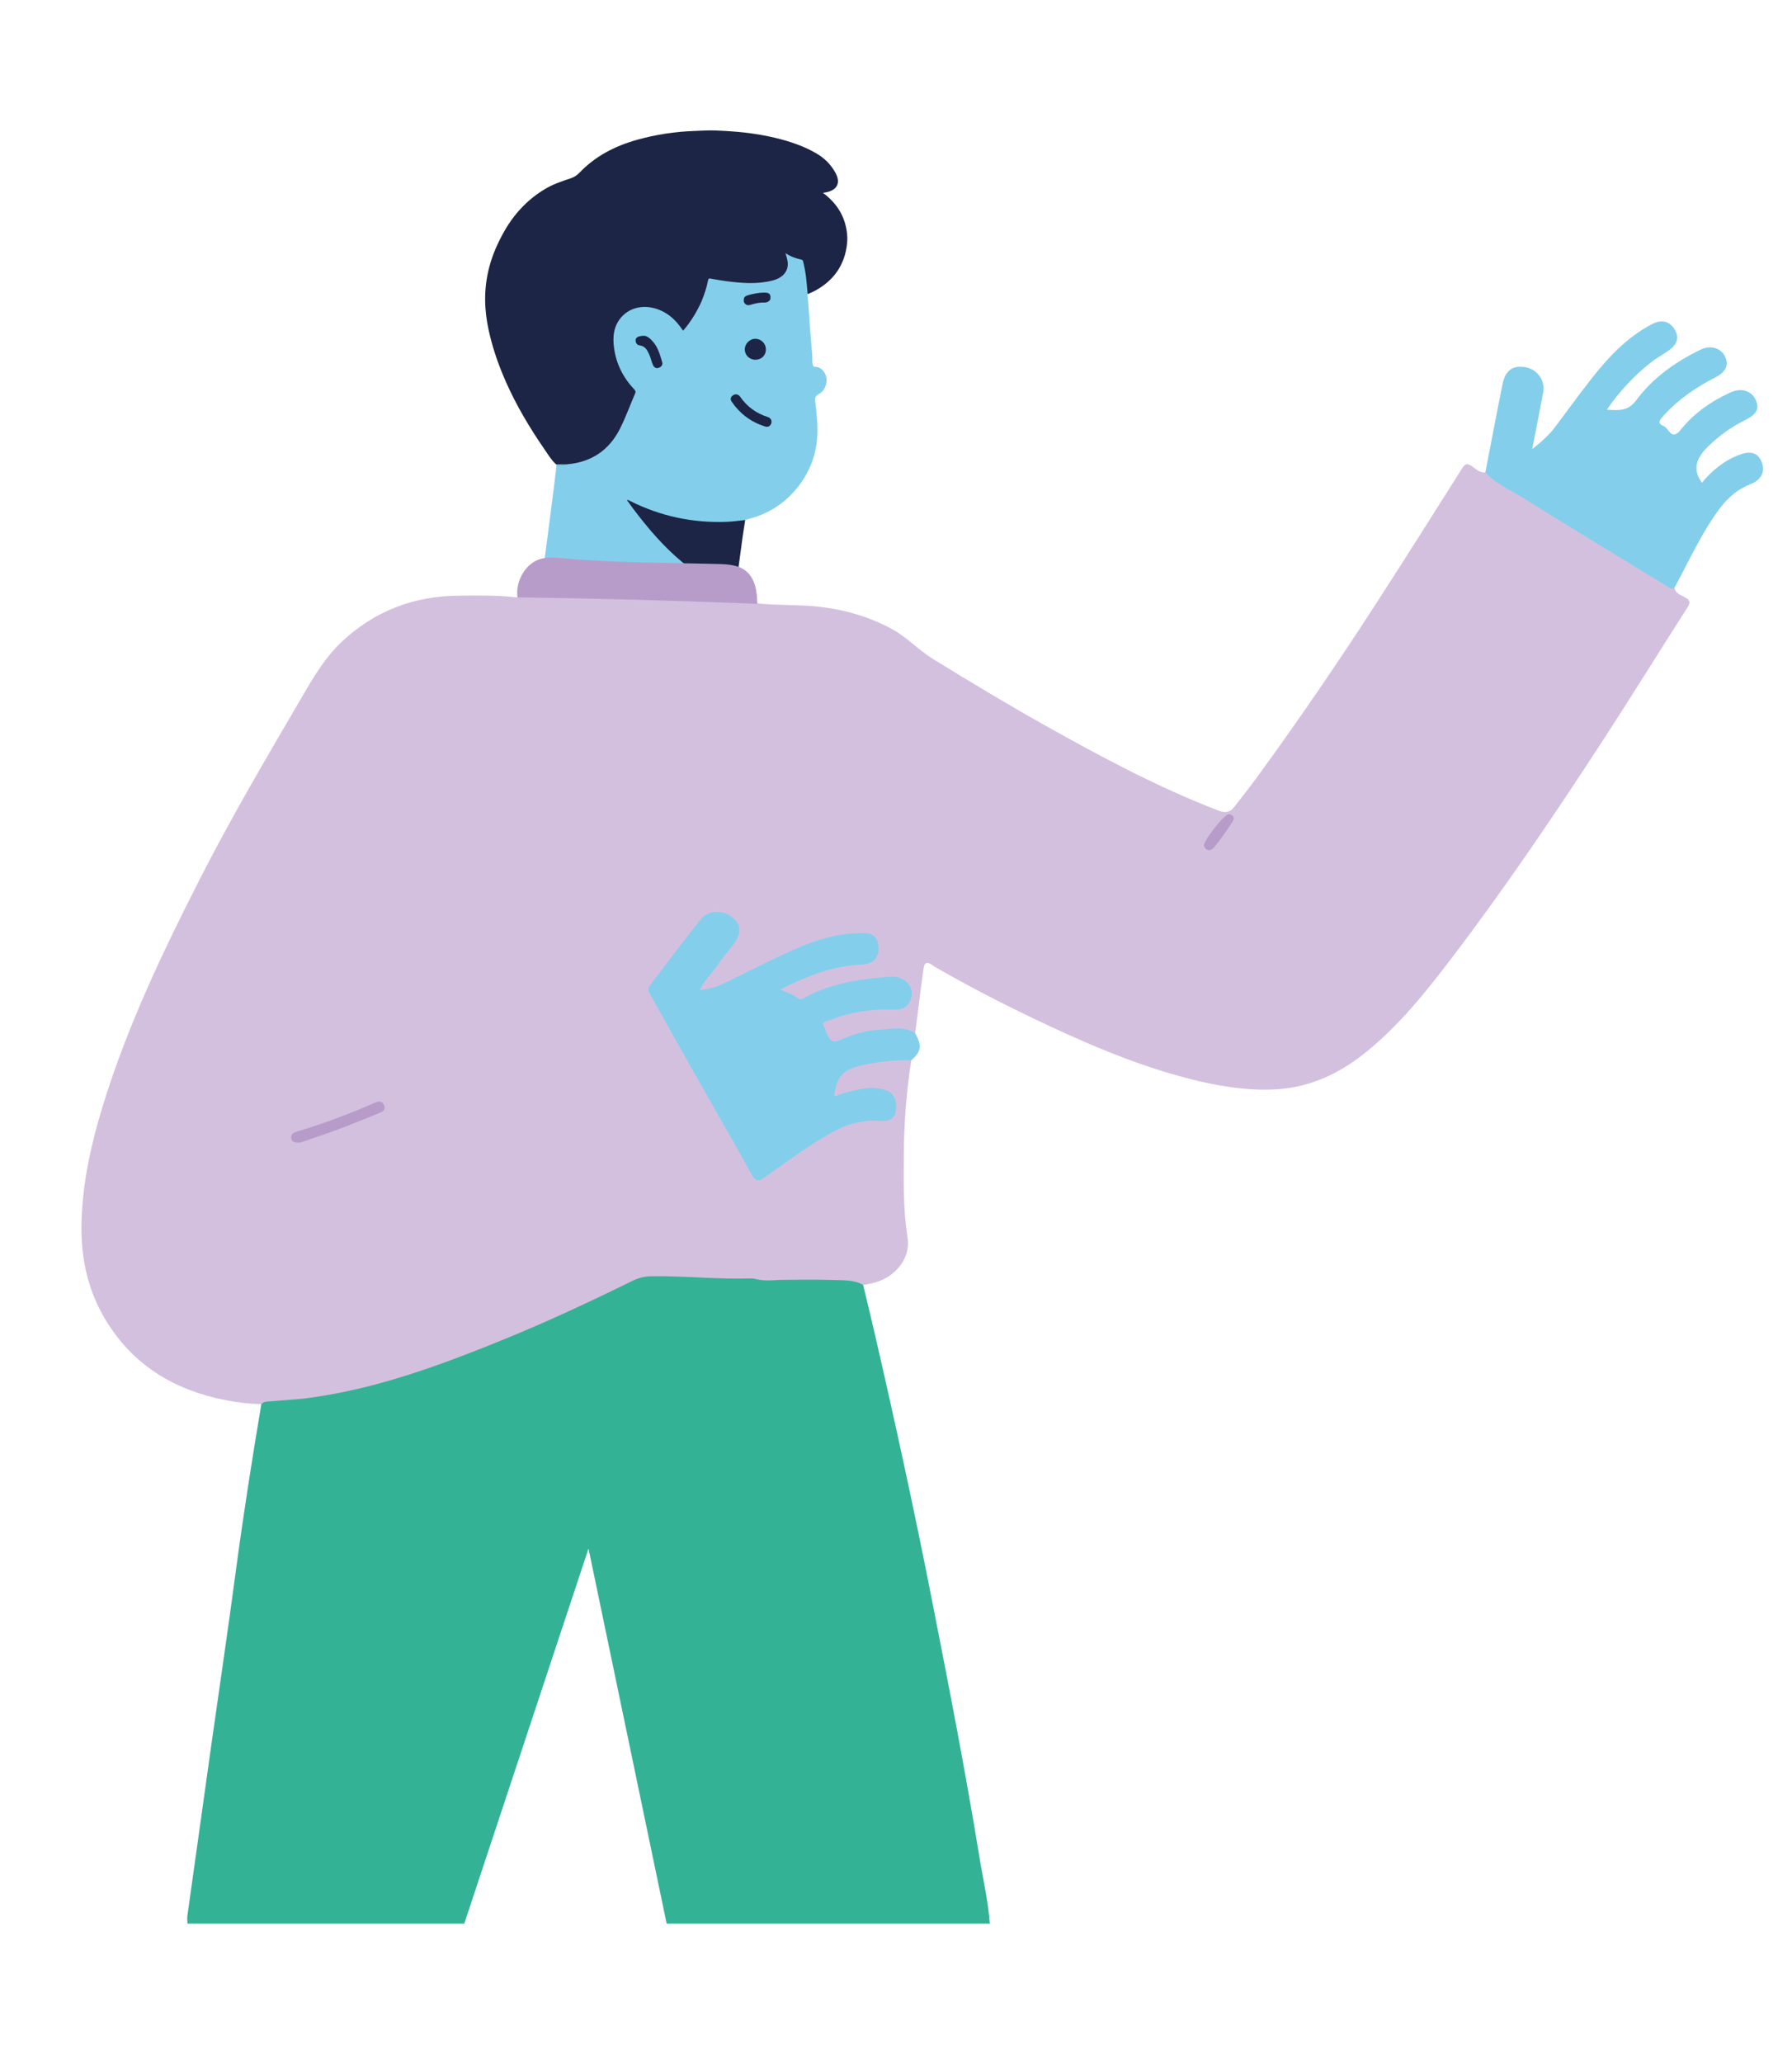 <?xml version="1.0" encoding="UTF-8"?>
<svg id="Capa_1" data-name="Capa 1" xmlns="http://www.w3.org/2000/svg" viewBox="0 0 386.68 444.96">
  <defs>
    <style>
      .cls-1 {
        fill: #d3c0df;
      }

      .cls-2 {
        fill: #34b296;
      }

      .cls-3 {
        fill: #1c2545;
      }

      .cls-4 {
        fill: #727e88;
      }

      .cls-5 {
        fill: #83cfeb;
      }

      .cls-6 {
        fill: #cfcbd1;
      }

      .cls-7 {
        fill: #b79cc9;
      }

      .cls-8 {
        fill: #5d8486;
      }
    </style>
  </defs>
  <g id="MIjohJ">
    <g>
      <path class="cls-3" d="M182.79,52.5c-.49,4.58-2.8,7.93-6.8,10.15-.54,.3-1.13,.53-1.69,.79-.4-.21-.31-.6-.34-.94-.17-1.76-.32-3.53-.72-5.26-.14-.64-.43-1.02-1.11-1.16-.72-.14-1.38-.48-2.04-.79-.13,.24,0,.42,.04,.61,.44,2.04-.38,3.68-2.31,4.5-1.41,.6-2.92,.83-4.44,.9-3.13,.13-6.22-.22-9.29-.78-.95-.17-.94-.18-1.18,.75-.32,1.23-.67,2.44-1.21,3.59-.91,2.25-2.14,4.31-3.7,6.17-.46,.54-.7,.52-1.2-.11-1.02-1.31-2.11-2.54-3.6-3.33-2.21-1.16-4.48-1.58-6.85-.48-2.39,1.11-3.53,3.07-3.65,5.61-.2,4.09,1.31,7.59,3.96,10.62,.61,.7,.8,1.31,.41,2.18-1.07,2.38-1.91,4.87-3.11,7.19-2.2,4.28-5.75,6.78-10.47,7.61-.42,.08-.86,.1-1.29,.04-.75-.1-1.54,.18-2.25-.23-.99-.91-1.67-2.06-2.42-3.15-3.19-4.62-6.07-9.43-8.35-14.58-1.43-3.23-2.62-6.54-3.46-9.98-.48-1.96-.83-3.95-.97-5.96-.34-4.86,.59-9.5,2.69-13.92,1.11-2.35,2.41-4.58,4.07-6.56,1.72-2.06,3.75-3.81,6.08-5.2,1.72-1.03,3.58-1.67,5.47-2.28,.74-.24,1.41-.65,1.93-1.2,3.46-3.62,7.72-5.81,12.47-7.14,4.07-1.14,8.22-1.77,12.45-1.91,1.41-.04,2.83-.16,4.24-.11,4.45,.16,8.87,.56,13.22,1.62,3.11,.76,6.11,1.75,8.87,3.38,1.66,.97,2.97,2.29,3.93,3.95,1.41,2.42,.49,4.15-2.59,4.51,3.08,2.28,4.83,5.2,5.21,8.88,.08,.67,.07,1.34,0,2.01Z"/>
      <path class="cls-5" d="M122.42,100.14c5.23-.45,9.05-3.06,11.38-7.71,1.23-2.46,2.17-5.06,3.26-7.59,.17-.39,.02-.61-.22-.87-2.38-2.52-3.88-5.5-4.34-8.93-.33-2.42-.11-4.78,1.65-6.71,1.97-2.15,5.09-2.71,8.12-1.49,1.94,.78,3.43,2.12,4.63,3.8,.16,.22,.32,.44,.5,.69,1.72-1.97,3.01-4.16,4.07-6.51,.24-.21,.52-.34,.84-.3,2.55,.28,5.1,.3,7.66,.3,.15,0,.3,.07,.44,.1,.68,.68,1.46,.66,2.31,.37,.5-.17,1.04-.26,1.57-.26,.71,0,1.35-.16,1.94-.55,2.39-.28,4.77-.64,7.13-1.08,.3-.06,.61-.06,.85,.18,.28,2,.34,4.02,.49,6.03,.18,2.33,.36,4.67,.57,7,.06,.68-.08,1.37,.13,2.04,.08,.26,.11,.48,.46,.47,1.5-.07,2.77,1.72,2.46,3.43-.19,1.06-.72,1.99-1.69,2.48-.73,.38-.78,.9-.71,1.56,.28,2.61,.61,5.23,.41,7.85-.29,3.83-1.63,7.31-3.98,10.37-2.84,3.7-6.54,6.08-11.06,7.2-.17,.04-.33,.12-.5,.18-.35,.22-.72,.34-1.13,.4-2.59,.33-5.19,.35-7.8,.16-3.76-.27-7.41-1.04-10.97-2.29-1.67-.59-3.31-1.27-4.98-2.12,1.79,2.37,3.51,4.68,5.43,6.83,2.6,2.92,5.41,5.61,8.61,7.87,.22,.16,.47,.32,.44,.66-2.75-1.01-5.53,3-8.28,1.98-8.23,.17-16.5,.81-24-1.98-.95-.36-.95-.41-.77-1.76,.28-2.06,2.03-15.56,2.28-17.63,.16-1.35,.32-2.69,.47-4.04,.77-.19,1.55,.02,2.32-.12Z"/>
      <path class="cls-3" d="M150.4,123.68c-4.28-2.97-7.91-6.62-11.18-10.64-1.36-1.67-2.67-3.36-3.93-5.16,.29-.1,.45,.08,.63,.16,6.57,3.31,13.55,4.79,20.89,4.52,1.33-.05,2.66-.25,3.99-.39-.19,1.25-.39,2.49-.57,3.74-.28,1.99-.54,3.98-.81,5.98-.19,1.43-.38,2.85-.57,4.28-.05,.35-.03,.71-.62,.48-2.6-1.01-5.22-1.99-7.83-2.98Z"/>
      <path class="cls-5" d="M174.21,63.58c-1.75,.28-3.5,.56-5.26,.83-.91,.14-1.83,.3-2.76,.25-.02-.02-.05-.03-.06-.05-.51-1.27-.56-1.3-1.98-1.2-.53,.04-1.05,.15-1.57,.25-.92,.17-1.77,.43-2.09,1.45-1.56,0-3.12,.05-4.68-.02-1.45-.06-2.89-.27-4.35-.28,.55-1.41,1.05-2.84,1.32-4.33,.08-.46,.27-.44,.6-.38,1.06,.19,2.11,.39,3.18,.53,3.38,.44,6.77,.74,10.13-.12,2.29-.58,3.5-2.07,3.27-4-.07-.61-.28-1.21-.45-1.9,1.07,.73,2.18,1.12,3.34,1.37,.25,.05,.38,.14,.45,.41,.36,1.5,.63,3.01,.75,4.55,.07,.83,.15,1.66,.23,2.48-.03,.05-.05,.1-.08,.15Z"/>
      <path class="cls-8" d="M122.42,100.14c-.76,.25-1.55,.08-2.32,.12-.06-.05-.11-.1-.17-.14,.83,0,1.66,.02,2.49,.02Z"/>
      <path class="cls-6" d="M182.79,52.5c0-.67,0-1.34,0-2.01,.2,.67,.2,1.34,0,2.01Z"/>
      <path class="cls-3" d="M158.77,85.05c.44,.02,.74,.23,.97,.56,1.48,2.13,3.46,3.57,5.94,4.34,.65,.2,.93,.79,.74,1.37-.2,.62-.7,.88-1.39,.66-2.97-.95-5.34-2.72-7.11-5.28-.23-.33-.36-.66-.12-1.06,.23-.38,.59-.54,.98-.6Z"/>
      <path class="cls-3" d="M139,72.42c.63,.04,1.35,.62,1.96,1.35,1.05,1.25,1.48,2.81,1.92,4.34,.19,.66-.24,1.08-.82,1.25-.58,.17-.97-.19-1.19-.69-.32-.74-.46-1.54-.81-2.28-.43-.92-.87-1.74-2.04-1.89-.57-.07-.9-.55-.87-1.17,.03-.55,.66-.91,1.86-.9Z"/>
      <path class="cls-3" d="M163.02,77.6c-1.26,.01-2.29-.96-2.31-2.2-.02-1.24,1.06-2.34,2.31-2.32,1.24,.01,2.24,1.03,2.25,2.28,0,1.29-.94,2.22-2.24,2.24Z"/>
      <path class="cls-3" d="M160.5,65.11c-.07-.9,.11-1.2,.94-1.44,1.14-.33,2.3-.55,3.49-.56,1.14,0,1.48,.41,1.27,1.54-.29,.39-.67,.62-1.16,.6-1.05-.03-2.07,.18-3.06,.49-.73,.23-1.17,0-1.48-.63Z"/>
    </g>
  </g>
  <path class="cls-1" d="M56.38,302.87c18.5-.3,35.5-6.52,52.33-13.33,9.6-3.88,18.97-8.27,28.24-12.87,1.16-.58,2.31-.87,3.61-.83,7.49,.21,14.99,.38,22.48,.56,1.73,.41,3.52-.17,5.24,.33,5.99-.19,11.98-.04,17.95,.43,2.47-.32,4.78-1.02,6.68-2.73,2.31-2.07,3.39-4.68,2.9-7.72-.94-5.91-.81-11.85-.78-17.79,.03-6.78,.56-13.53,1.62-20.22-.24-.29-.56-.44-.92-.46-4.93-.28-9.67,.46-14.05,2.84-1.66,.9-2.52,3.09-2.15,4.88,.25,1.21,1.07,.93,1.79,.68,1.87-.64,3.8-.97,5.75-1.28,1.43-.23,2.81-.11,4.1,.57,1.38,.73,1.72,1.97,1.49,3.4-.24,1.48-1.33,1.97-2.63,1.85-5.71-.53-10.33,2.11-14.86,5.01-3.19,2.04-6.26,4.27-9.36,6.46-2.22,1.57-2.46,1.56-3.82-.84-5.7-10.08-11.41-20.15-17.09-30.24-1.2-2.14-2.45-4.26-3.64-6.41-.7-1.27-.6-2.34,.29-3.49,3.16-4.12,6.31-8.25,9.52-12.34,1.05-1.34,2.41-2.15,4.2-1.9,3.27,.47,4.47,3.1,2.6,5.8-1.8,2.6-3.84,5.01-5.76,7.52-.34,.45-.72,.86-.99,1.36-.23,.43-.56,.91-.27,1.37,.34,.55,.96,.51,1.53,.43,1.61-.25,3.12-.81,4.58-1.52,4.79-2.35,9.46-4.95,14.4-6.98,4.56-1.88,9.17-3.56,14.21-3.49,2.35,.03,3.18,.6,3.32,2.3,.15,1.84-.91,3.08-3.08,3.2-5.36,.3-10.3,2.04-15.12,4.22-.45,.2-.9,.4-1.31,.67-1.22,.84-1.22,1.39,.03,2.16,1.99,1.23,3.83,1.71,6.23,.47,4.21-2.16,8.82-3.21,13.59-3.34,.92-.02,1.81-.23,2.72-.29,1.93-.13,3.48,.75,3.94,2.17,.64,1.94-.69,3.65-3.08,3.64-3.32-.01-6.58,.32-9.81,1.05-1.44,.33-2.84,.76-4.21,1.33-1.46,.6-1.86,1.48-1.2,2.98,1.21,2.77,1.8,3.13,4.61,2.06,4.96-1.89,10.05-2.38,15.29-1.7,.59-4.64,1.14-9.28,1.8-13.91,.33-2.26,1.68-.83,2.42-.4,6.74,3.9,13.65,7.48,20.66,10.85,10.93,5.24,22.01,10.12,33.8,13.19,6.18,1.61,12.45,2.72,18.85,2.42,7.32-.34,13.73-3.25,19.38-7.75,7.35-5.85,13.17-13.14,18.83-20.56,11.47-15.05,22.05-30.72,32.38-46.57,6.27-9.62,12.32-19.4,18.51-29.07,.71-1.12,.56-1.63-.6-2.24-.87-.46-2.02-.79-2.2-2.06-12.01-7.17-23.84-14.62-35.8-21.88-1.66-1.01-3.19-2.25-5.02-2.99-1.27,.19-2.08-.79-2.98-1.36-1.07-.67-1.43-.42-2.05,.56-6.02,9.54-12.05,19.08-18.17,28.56-8.32,12.89-16.97,25.57-26.02,37.97-1.57,2.15-3.24,4.22-4.85,6.34-.93,1.23-1.95,1.51-3.47,.92-13.13-5.04-25.48-11.67-37.71-18.53-8.07-4.53-15.99-9.31-23.87-14.15-3.17-1.94-5.67-4.76-8.99-6.54-4.69-2.53-9.65-4.01-14.92-4.68-4.67-.6-9.37-.3-14.04-.82-.8-.73-1.8-.68-2.78-.7-11.39-.22-22.76-.73-34.15-.94-3.97-.07-7.95-.34-11.94-.33-1.05,0-2.12-.05-2.99,.7-4.19-.51-8.39-.43-12.59-.39-9.72,.09-18.24,3.33-25.32,10.03-3.48,3.3-5.92,7.4-8.33,11.53-7.63,13.06-15.34,26.09-22.21,39.58-8.05,15.8-15.68,31.8-20.9,48.79-2.5,8.14-4.38,16.43-4.63,25.06-.23,7.93,1.4,15.27,5.64,21.96,5.9,9.31,14.62,14.43,25.25,16.55,2.6,.52,5.24,.84,7.9,.88Z"/>
  <path class="cls-5" d="M197.5,222.86c-2.39-1.58-5.07-.9-7.59-.76-2.92,.16-5.82,.93-8.49,2.16-1.53,.7-2.18,.49-2.84-1.02-1.38-3.18-1.59-2.42,1.38-3.52,4.22-1.57,8.67-2.14,13.19-1.95,1.66,.07,2.87-.68,3.4-2.27,.53-1.57,.04-2.94-1.24-3.94-.96-.75-2.19-.97-3.37-.88-6.37,.5-12.65,1.36-18.36,4.54-.41,.23-.86,.54-1.35,.13-1.02-.84-2.32-1.19-3.83-1.91,4.53-2.27,8.79-4.1,13.44-4.92,1.44-.25,2.89-.4,4.36-.49,2.38-.14,3.56-1.63,3.35-3.93-.16-1.76-.98-2.74-2.95-2.81-5.47-.18-10.52,1.42-15.39,3.59-4.99,2.22-9.86,4.73-14.77,7.14-1.64,.81-3.36,1.27-5.42,1.57,.96-2.27,2.73-3.7,3.91-5.53,.91-1.4,2.04-2.66,3.07-3.99,2.01-2.6,2.07-4.46,.2-6.05-2.11-1.79-5.29-1.84-7.01,.3-3.73,4.62-7.24,9.42-10.88,14.12-.76,.99-.19,1.72,.24,2.49,3.24,5.81,6.49,11.61,9.76,17.4,3.96,7.01,8,13.97,11.89,21.01,.88,1.59,1.55,1.52,2.87,.58,4.97-3.5,9.82-7.19,15.22-10.06,3.07-1.63,6.27-2.33,9.71-2.08,1.74,.13,3.08-.34,3.34-2.31,.3-2.32-.6-3.87-2.52-4.43-3.28-.96-6.34,.15-9.44,.96-.45,.12-.81,.56-1.35,.33,.55-4.46,1.96-5.75,7.04-6.77,3.17-.64,6.35-.95,9.58-.87,2.15-1.88,2.33-3.11,.83-5.84Z"/>
  <path class="cls-5" d="M320.51,101.88c2.18,2.46,5.21,3.7,7.91,5.38,10.3,6.43,20.69,12.71,31.05,19.05,.58,.35,1.08,.96,1.86,.44,3.19-5.83,5.87-11.96,9.93-17.29,1.74-2.28,3.86-4.02,6.56-5.07,2.25-.88,3.1-2.66,2.36-4.65-.77-2.04-2.36-2.59-4.87-1.64-3.29,1.24-5.91,3.41-8.07,6.03-2.21-3.1-1.04-5.48,1.28-7.77,2.37-2.35,5.03-4.24,8-5.72,2.54-1.26,3.18-2.46,2.35-4.34-.88-1.98-3.07-2.72-5.35-1.7-4.22,1.89-7.97,4.5-10.86,8.11-2.02,2.52-2.57-.42-3.72-.84-1.57-.57-.56-1.56,.07-2.25,3.13-3.49,6.95-6.07,11.1-8.2,2.28-1.17,2.99-2.64,2.14-4.48-.86-1.84-3.12-2.57-5.24-1.55-5.44,2.63-10.35,6.1-13.94,10.94-1.78,2.4-3.74,2.19-6.35,2.04,2.69-3.89,5.75-7.18,9.29-10.02,1.2-.96,2.55-1.72,3.83-2.58,2.11-1.41,2.59-2.96,1.49-4.75-1.1-1.77-2.8-2.18-4.87-1.1-5.42,2.82-9.46,7.19-13.16,11.9-2.64,3.36-5.14,6.84-7.71,10.25-1.31,1.74-2.91,3.18-4.96,4.8,.84-4.35,1.64-8.29,2.36-12.24,.47-2.57-1.25-4.96-3.8-5.42-2.68-.48-4.34,.61-4.94,3.52-1.3,6.37-2.5,12.76-3.74,19.14Z"/>
  <path class="cls-7" d="M155.37,121.66c-.18,0-.36-.01-.54-.01-6.97-.17-13.95-.22-20.92-.48-3.52-.13-7.04-.31-10.55-.58-2.64-.2-5.62-.87-8.05,.54-.44,.26-.85,.57-1.21,.92-1.79,1.73-2.76,4.32-2.44,6.8,17.25,.23,34.5,.7,51.74,1.4,0-2.59-.43-5.48-2.46-7.1-1.53-1.22-3.59-1.42-5.57-1.48Z"/>
  <path class="cls-4" d="M168.29,276.73c-1.72-.61-3.49-.3-5.24-.33,1.71,.73,3.49,.19,5.24,.33Z"/>
  <path class="cls-7" d="M64.77,246.46c2.55-.88,5.48-1.83,8.37-2.91,2.82-1.05,5.6-2.23,8.39-3.34,.86-.34,1.89-.66,1.31-1.89-.47-.98-1.28-.76-2.16-.37-5.33,2.33-10.77,4.38-16.34,6.05-.79,.24-1.73,.49-1.47,1.66,.17,.78,.84,.83,1.9,.8Z"/>
  <path class="cls-7" d="M265.18,175.6c-1.14,.07-5.7,6.07-5.39,6.86,.46,1.17,1.49,1.17,2.14,.37,1.46-1.78,2.81-3.68,4.05-5.63,.66-1.04-.14-1.47-.81-1.6Z"/>
  <path class="cls-2" d="M211.39,400.86c-3.05-18.71-6.67-37.31-10.33-55.9-3.8-19.35-8-38.61-12.43-57.82-.77-3.33-1.59-6.65-2.38-9.98-1.98-1.13-4.2-.99-6.33-1.06-3.85-.13-7.71-.07-11.57-.03-1.73,.1-3.46,.26-5.17-.16-.41-.1-.83-.17-1.25-.15-7.08,.22-14.14-.57-21.23-.47-1.43,.02-2.77,.27-4.06,.91-9.25,4.55-18.59,8.92-28.14,12.8-13.73,5.58-27.61,10.71-42.43,12.61-2.43,.31-4.89,.38-7.32,.64-.82,.09-1.71-.08-2.36,.62-2.02,12.01-3.91,24.05-5.52,36.13-1.67,12.56-3.54,25.1-5.31,37.65-1.72,12.2-3.43,24.41-5.13,36.62-.08,.54,.01,1.11,.02,1.66h59.73l26.81-80.9,16.86,80.9h69.73c-.32-4.75-1.43-9.39-2.19-14.07Z"/>
</svg>